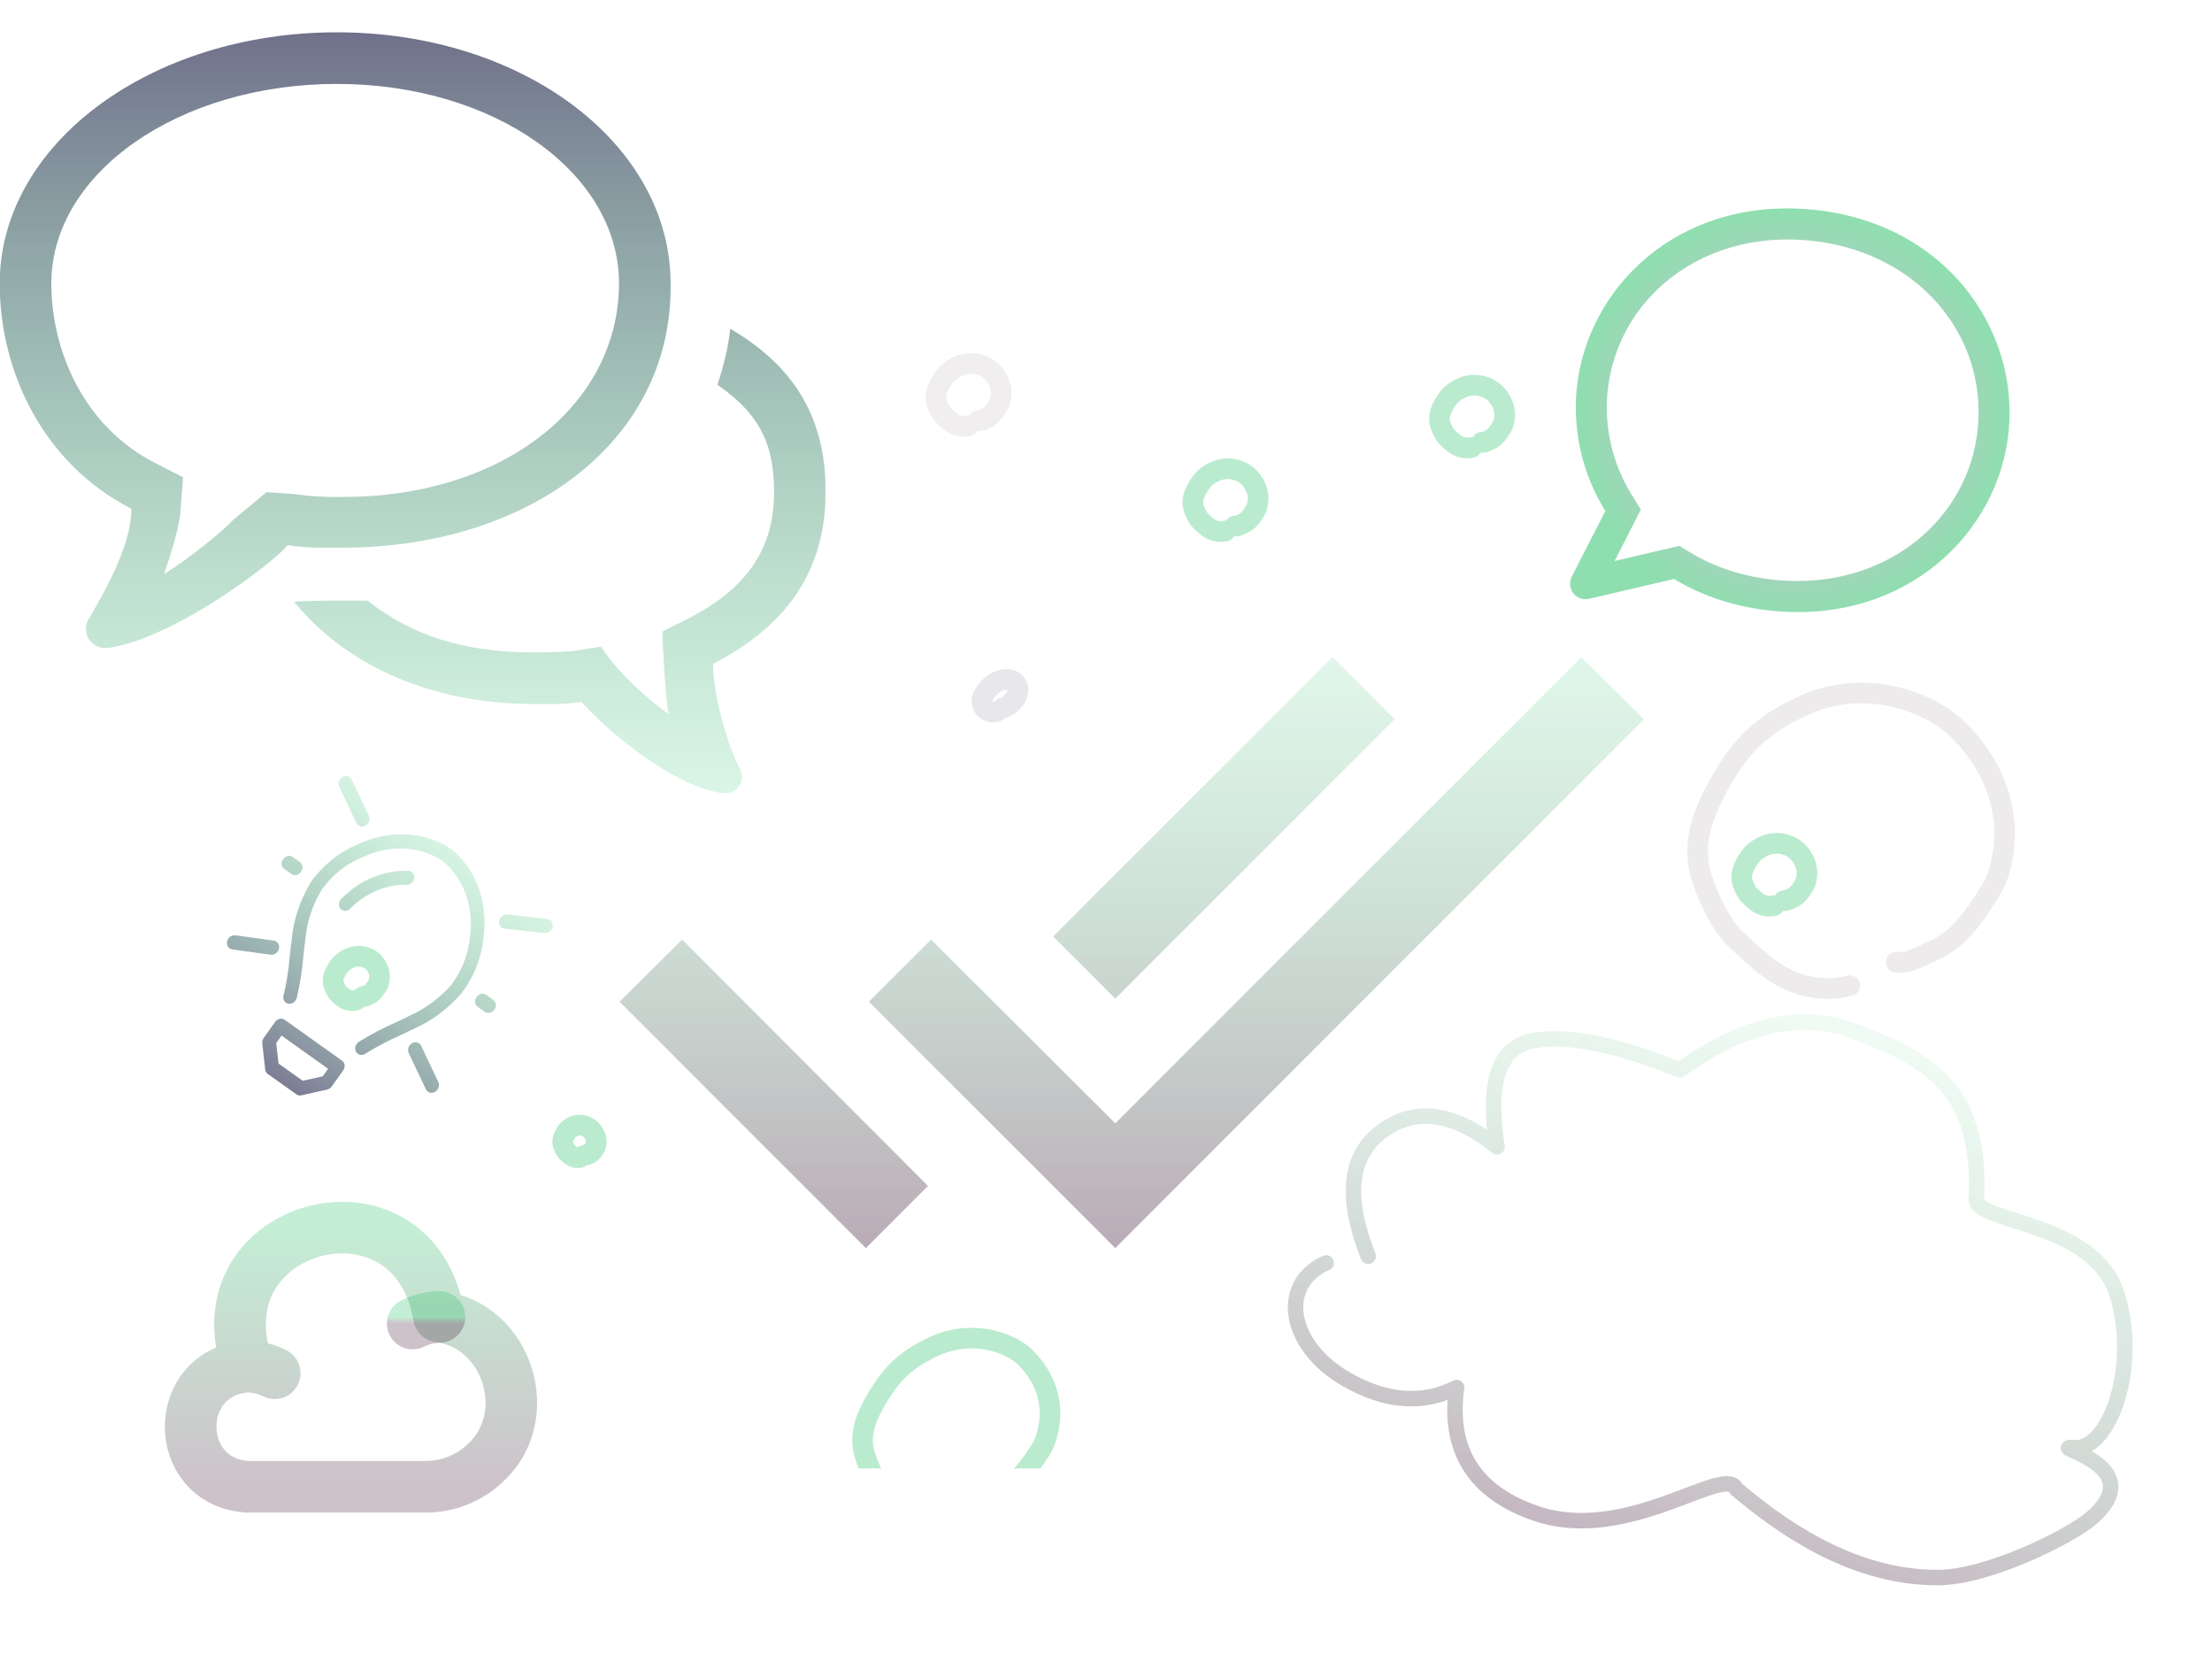 <svg width="2144" height="1611" viewBox="0 0 2144 1611" fill="none" xmlns="http://www.w3.org/2000/svg">
<g clip-path="url(#clip0_5_57)">
<path d="M331.887 530.738C512.312 530.738 652.123 427.688 649.973 274.776C649.973 139.476 506.836 31.313 326.411 31.313C145.961 31.313 -0.276 139.476 -0.276 274.776C-0.276 359.051 41.062 448.901 127.387 493.038C127.387 493.551 127.237 493.938 127.237 494.501C127.237 531.126 96.748 581.338 84.737 602.051H84.787C83.837 604.301 83.262 606.738 83.262 609.351C83.262 619.601 91.524 627.838 101.774 627.838C103.286 627.838 105.749 627.526 106.636 627.526C106.886 627.526 106.974 627.526 106.948 627.6C170.749 617.175 264.962 545.375 278.924 528.363C293.249 530.488 302.924 530.825 314.924 530.825C320.024 530.813 325.45 530.738 331.887 530.738ZM258.349 476.926L226.336 503.513C218.911 512.088 186.648 539.013 158.874 556.488C175.787 508.301 175.049 493.038 175.049 493.038L177.399 462.451L150.149 448.538C80.874 413.113 49.737 339.363 49.737 274.788C49.737 167.238 173.849 81.326 326.424 81.326C478.987 81.326 599.987 167.238 599.987 274.788C599.511 394.013 486.024 481.526 333.462 481.526C333.462 481.526 310.174 482.426 286.274 478.888L258.349 476.926ZM800.258 476.713C800.258 408.951 773.783 357.275 707.722 318.5C706.109 336.525 700.972 355.863 695.384 372.85C738.084 402.363 750.271 432.663 750.271 476.713C750.271 530.638 725.146 569.752 666.746 599.638L641.871 611.988C641.871 611.988 644.458 676.051 648.296 692.263C599.508 656.501 582.745 626.638 582.745 626.638L556.445 630.688C546.046 632.2 517.921 632.225 517.921 632.225C449.996 632.225 399.658 616.038 356.721 582.425C368.383 581.713 287.045 581.738 285.233 583.326C334.895 643.975 416.071 682.226 517.92 682.226C523.459 682.226 528.146 682.276 532.545 682.276C542.92 682.276 551.295 681.988 563.67 680.176C575.771 694.851 643.534 759.476 698.683 768.463C698.658 768.413 698.733 768.413 698.97 768.413C699.708 768.413 701.845 768.675 703.145 768.675C712.008 768.675 719.158 761.55 719.158 752.688C719.158 750.438 718.645 748.313 717.845 746.388H717.895C707.52 728.513 691.233 676.276 691.233 644.626C691.233 644.138 691.083 643.801 691.083 643.351C765.695 605.201 800.258 549.538 800.258 476.713Z" fill="url(#paint0_linear_5_57)" fill-opacity="0.56"/>
</g>
<path d="M331.517 1027.82L275.973 988.236C273.098 986.187 268.912 987.126 266.629 990.33L255.598 1005.81C254.456 1007.41 254.002 1009.28 254.197 1011.01L257.052 1036.38C257.244 1038.1 258.079 1039.67 259.517 1040.7C259.524 1040.7 259.524 1040.7 259.531 1040.71L287.303 1060.5C287.303 1060.5 287.31 1060.5 287.317 1060.51C288.754 1061.53 290.515 1061.81 292.204 1061.43L317.121 1055.85C318.809 1055.46 320.423 1054.43 321.565 1052.83C321.571 1052.82 321.571 1052.82 321.576 1052.81L332.607 1037.33C334.89 1034.13 334.411 1029.87 331.536 1027.82L331.517 1027.82ZM312.857 1042.98L293.41 1047.34L269.949 1030.62L267.721 1010.82L272.9 1003.55L318.029 1035.71L312.857 1042.98ZM468.634 908.126C473.101 875.003 462.095 842.629 437.072 822.522L436.89 822.381L436.425 822.049C409.416 804.729 375.616 804.416 346.266 818.455L345.82 818.685C329.158 825.614 313.493 837.769 301.613 854.441C301.58 854.487 301.552 854.526 301.519 854.573L301.524 854.565C290.567 872.513 284.445 891.608 282.748 910.473L282.81 909.945C281.997 915.772 281.36 921.632 280.73 927.497C279.911 938.724 278.044 950.966 275.213 963.152L274.807 964.647C274.113 967.339 274.923 970.111 277.069 971.639C277.076 971.644 277.089 971.654 277.096 971.659C277.812 972.169 278.613 972.483 279.441 972.629L279.395 972.62C281.93 973.073 284.703 971.944 286.413 969.545C286.986 968.74 287.386 967.87 287.618 966.972L287.604 967.021C291.055 952.511 293.056 939.536 294.043 926.62L293.939 927.631C294.555 921.92 295.177 916.213 295.967 910.521C297.224 894.331 302.518 877.47 311.968 861.96L312.164 861.656C322.422 847.481 335.814 837.149 350.338 831.09L350.046 831.22C375.676 818.802 404.785 818.911 427.985 833.541L428.15 833.647L428.539 833.924C450.085 851.506 459.407 879.412 455.506 907.466L455.425 907.933C454.188 923.052 448.663 938.768 438.68 952.777C438.349 953.242 438.011 953.701 437.673 954.161L437.723 954.091C425.563 967.88 411.411 978.044 396.268 984.677L396.693 984.478C391.984 986.841 387.205 989.096 382.443 991.327C371.775 995.956 360.337 1001.92 349.25 1008.73L347.801 1009.69C347.05 1010.17 346.329 1010.86 345.739 1011.69C343.455 1014.9 343.935 1019.16 346.81 1021.21C348.927 1022.72 351.757 1022.61 354.014 1021.16L354.056 1021.13C365.919 1013.78 376.755 1008.15 387.819 1003.35L386.878 1003.79C391.749 1001.49 396.637 999.189 401.467 996.773C418.097 989.449 434.06 977.845 447.321 962.541L447.67 962.124C448.187 961.443 448.786 960.632 449.376 959.804C460.887 943.65 467.233 925.532 468.683 907.706L468.638 908.106L468.634 908.126ZM401.371 851.688C401.969 849.057 401.139 846.388 399.042 844.893C398.271 844.344 397.403 844.006 396.506 843.868L396.552 843.878C373.07 842.807 349.079 852.308 331.055 870.8L330.702 871.178C330.456 871.435 330.197 871.74 329.959 872.073C327.913 874.944 328.088 878.652 330.197 880.878L330.219 880.905C330.443 881.135 330.712 881.374 331.018 881.591C331.025 881.596 331.032 881.601 331.032 881.601C333.601 883.432 337.21 882.876 339.581 880.446L339.61 880.42C354.677 865.108 374.107 857.188 392.951 857.51L393.285 857.526C395.766 857.894 398.455 856.764 400.121 854.427C400.739 853.56 401.15 852.616 401.375 851.668L401.361 851.716L401.371 851.688ZM328.751 762.338L345.492 797.609C345.896 798.48 346.535 799.274 347.382 799.877C350.256 801.926 354.442 800.987 356.726 797.783C358.336 795.523 358.572 792.738 357.562 790.571L357.545 790.536L340.804 755.266C340.4 754.394 339.761 753.601 338.914 752.997C336.04 750.949 331.853 751.887 329.57 755.092C327.96 757.352 327.724 760.136 328.734 762.303L328.751 762.338ZM486.242 898.826C487.089 899.43 488.062 899.784 489.057 899.887L489.018 899.882L527.821 904.192C530.238 904.443 532.786 903.306 534.396 901.046C536.68 897.842 536.2 893.579 533.326 891.531C532.479 890.927 531.513 890.578 530.518 890.475L530.557 890.48L491.754 886.17C489.344 885.923 486.796 887.06 485.191 889.313C482.908 892.517 483.38 896.775 486.255 898.824L486.242 898.826ZM424.901 1048.61L408.16 1013.34C407.756 1012.48 407.118 1011.69 406.278 1011.09C403.403 1009.04 399.224 1009.98 396.946 1013.18C395.347 1015.43 395.103 1018.19 396.092 1020.34L396.109 1020.38L412.85 1055.65C413.247 1056.52 413.88 1057.32 414.727 1057.92C414.734 1057.93 414.734 1057.93 414.741 1057.93C417.616 1059.98 421.802 1059.04 424.085 1055.84C425.69 1053.58 425.933 1050.81 424.93 1048.64L424.913 1048.61L424.901 1048.61ZM265.438 911.524L228.177 906.329C225.713 905.997 223.069 907.136 221.42 909.45C219.137 912.654 219.616 916.917 222.491 918.966C223.289 919.534 224.189 919.873 225.124 920.001L225.078 919.992L262.339 925.187C264.817 925.529 267.468 924.395 269.122 922.073C271.406 918.869 270.926 914.606 268.052 912.557C267.239 911.978 266.327 911.643 265.387 911.522L265.438 911.524ZM275.486 842.009L282.429 846.956C285.303 849.005 289.489 848.066 291.773 844.862C294.056 841.657 293.577 837.394 290.702 835.346L283.759 830.399C280.885 828.35 276.699 829.289 274.415 832.493C272.132 835.698 272.612 839.961 275.486 842.009ZM478.164 968.927L471.221 963.98C468.346 961.932 464.16 962.87 461.877 966.074C459.594 969.279 460.073 973.542 462.948 975.59L469.891 980.538C472.765 982.586 476.951 981.647 479.235 978.443C481.518 975.239 481.038 970.976 478.164 968.927Z" fill="url(#paint1_linear_5_57)"/>
<path d="M1326.1 1217.3C1303.25 1159.57 1307.9 1119.09 1340.06 1095.84C1372.22 1072.6 1409.21 1077.79 1451.02 1111.41C1441.14 1048.34 1453.03 1013.98 1486.7 1008.31C1520.37 1002.65 1567.55 1012.16 1628.26 1036.83C1689.08 992.921 1744.69 980.195 1795.1 998.653C1870.7 1026.34 1920.96 1055.78 1915.65 1163.17C1918.33 1185.42 2031.26 1183.89 2052.42 1255.6C2073.57 1327.32 2043.48 1405.25 2011.07 1402.88C1978.65 1400.52 2086.9 1418.47 2027.81 1470.61C2007.12 1488.87 1927.14 1528.33 1879.35 1528.73C1790.63 1529.46 1719.08 1473.07 1682.9 1442.92C1672.42 1417.82 1577.07 1497.26 1488.17 1466.4C1428.89 1445.83 1403.44 1405.24 1411.81 1344.64C1379.16 1361.2 1343.74 1358.64 1305.54 1336.96C1248.23 1304.45 1238.83 1244.45 1285.4 1223.79" stroke="url(#paint2_linear_5_57)" stroke-opacity="0.28" stroke-width="15" stroke-linecap="round" stroke-linejoin="round"/>
<path d="M1564.98 543.631L1627.66 528.977L1638.12 535.318C1662.32 549.964 1690.68 559.2 1722.31 562.13C1826.92 571.821 1908.77 504.016 1917.09 414.189C1925.44 324.033 1857.95 242.724 1752.8 232.983C1647.66 223.242 1566.37 290.768 1558.02 380.924C1555 415.442 1563.26 450.008 1581.55 479.436L1590.42 493.838L1564.98 543.601L1564.98 543.631ZM1540.25 580.271C1537.46 580.928 1534.53 580.772 1531.83 579.821C1529.12 578.87 1526.75 577.165 1524.98 574.907C1523.21 572.649 1522.13 569.932 1521.85 567.077C1521.58 564.222 1522.13 561.348 1523.44 558.796L1555.98 495.204C1534.26 460.231 1524.48 419.158 1528.1 378.152C1537.29 278.989 1626.37 191.091 1755.57 203.06C1884.78 215.03 1956.2 317.798 1947.01 416.961C1937.83 516.124 1847.91 603.945 1719.54 592.053C1682.28 588.601 1649.75 577.5 1622.58 561.039L1540.22 580.269L1540.25 580.271Z" fill="url(#paint3_angular_5_57)" fill-opacity="0.72"/>
<path d="M344.815 969.256C340.479 970.467 336.167 969.249 332.938 966.862C331.092 965.496 330.121 964.447 328.387 962.95C325.915 960.816 323.642 955.309 323.145 953.017C322.171 948.495 323.806 944.555 325.971 940.668C327.846 937.301 330.196 933.97 333.45 931.715C334.792 930.637 336.264 929.905 337.797 929.106C347.819 923.883 357.745 928.173 361.37 931.828C365.131 935.624 367.554 940.102 367.869 945.664C367.954 947.17 367.721 951.868 365.763 954.925C363.541 958.396 361.19 962.18 357.069 963.981C355.383 964.717 353.748 965.894 351.691 965.726" stroke="#08B74F" stroke-opacity="0.28" stroke-width="20" stroke-linecap="round" stroke-linejoin="round"/>
<path d="M266.291 1330.74C258.032 1326.53 248.838 1324.35 239.488 1324.35C166.558 1329.49 166.558 1435.61 239.488 1440.76H412.307C433.344 1440.91 453.603 1433.12 469.03 1418.94C520.299 1374.22 492.873 1284.3 425.397 1275.73C401.087 1129.71 190.245 1185.19 240.267 1324.35" stroke="url(#paint4_linear_5_57)" stroke-opacity="0.24" stroke-width="50" stroke-miterlimit="10" stroke-linecap="round" stroke-linejoin="round"/>
<path d="M399.997 1282.59C408.101 1278.54 416.983 1276.35 426.022 1276.2" stroke="url(#paint5_linear_5_57)" stroke-opacity="0.24" stroke-width="50" stroke-miterlimit="10" stroke-linecap="round" stroke-linejoin="round"/>
<g clip-path="url(#clip1_5_57)">
<path fill-rule="evenodd" clip-rule="evenodd" d="M1351.75 696.958L1291.53 636.74L1020.76 907.51L1080.98 967.729L1351.75 696.958ZM1532.83 636.74L1080.98 1088.59L902.458 910.5L842.24 970.719L1080.98 1209.46L1593.48 696.958L1532.83 636.74ZM600.51 970.719L839.25 1209.46L899.469 1149.24L661.156 910.5L600.51 970.719Z" fill="url(#paint6_linear_5_57)"/>
<path d="M1187.52 514.569C1181.44 516.185 1175.34 514.355 1170.74 510.892C1168.11 508.91 1166.72 507.401 1164.24 505.236C1160.71 502.148 1157.38 494.285 1156.62 491.021C1155.15 484.583 1157.35 479.033 1160.31 473.572C1162.87 468.842 1166.1 464.17 1170.63 461.049C1172.49 459.552 1174.55 458.549 1176.69 457.451C1190.67 450.281 1204.75 456.603 1209.94 461.874C1215.33 467.347 1218.84 473.757 1219.42 481.653C1219.57 483.79 1219.36 490.449 1216.67 494.741C1213.63 499.61 1210.41 504.922 1204.65 507.378C1202.29 508.383 1200.01 510.013 1197.11 509.727" stroke="#08B74F" stroke-opacity="0.28" stroke-width="20" stroke-linecap="round" stroke-linejoin="round"/>
<path d="M966.388 689.264C962.947 690.601 959.789 690.198 957.584 688.84C956.324 688.064 955.696 687.42 954.535 686.537C952.881 685.278 951.742 681.588 951.613 680.001C951.36 676.873 953.035 673.878 955.107 670.865C956.903 668.254 959.058 665.616 961.786 663.651C962.927 662.735 964.129 662.052 965.386 661.314C973.599 656.493 980.706 658.485 983.077 660.706C985.536 663.012 986.899 665.952 986.537 669.895C986.438 670.962 985.75 674.347 983.925 676.747C981.852 679.469 979.649 682.43 976.309 684.165C974.943 684.874 973.567 685.892 972.016 685.996" stroke="#00002F" stroke-opacity="0.09" stroke-width="20" stroke-linecap="round" stroke-linejoin="round"/>
<path d="M921.733 1465.77C904.12 1471.18 886.946 1466.96 874.296 1457.96C867.063 1452.81 863.299 1448.79 856.533 1443.11C846.895 1435 838.519 1413.51 836.848 1404.5C833.564 1386.73 840.694 1370.9 849.942 1355.2C857.953 1341.61 867.879 1328.08 881.285 1318.69C886.832 1314.24 892.856 1311.13 899.133 1307.75C940.174 1285.67 979.491 1301.27 993.563 1315.23C1008.16 1329.74 1017.28 1347.13 1017.77 1369.12C1017.9 1375.06 1016.3 1393.7 1007.99 1406.09C998.568 1420.15 988.583 1435.46 971.756 1443.17C964.871 1446.32 958.128 1451.21 949.878 1450.83" stroke="#08B74F" stroke-opacity="0.28" stroke-width="20" stroke-linecap="round" stroke-linejoin="round"/>
</g>
<path d="M1719.52 877.569C1713.44 879.185 1707.34 877.355 1702.74 873.892C1700.11 871.91 1698.72 870.401 1696.24 868.236C1692.71 865.148 1689.38 857.285 1688.62 854.021C1687.15 847.583 1689.35 842.033 1692.31 836.572C1694.87 831.842 1698.1 827.17 1702.63 824.049C1704.49 822.552 1706.55 821.549 1708.69 820.452C1722.67 813.281 1736.75 819.603 1741.94 824.874C1747.33 830.347 1750.84 836.757 1751.42 844.653C1751.57 846.79 1751.36 853.449 1748.67 857.741C1745.63 862.61 1742.41 867.922 1736.65 870.378C1734.29 871.383 1732.01 873.013 1729.11 872.727" stroke="#08B74F" stroke-opacity="0.28" stroke-width="20" stroke-linecap="round" stroke-linejoin="round"/>
<path d="M1792.9 955.175C1764.33 962.775 1735.65 954.17 1714.02 937.889C1701.65 928.573 1695.09 921.475 1683.45 911.296C1666.85 896.781 1651.19 859.814 1647.65 844.466C1640.7 814.2 1651.08 788.107 1664.97 762.433C1677.01 740.194 1692.2 718.231 1713.49 703.557C1722.25 696.518 1731.91 691.801 1741.97 686.644C1807.72 652.932 1873.9 682.653 1898.31 707.435C1923.63 733.167 1940.16 763.301 1942.87 800.424C1943.6 810.472 1942.58 841.779 1929.96 861.955C1915.63 884.849 1900.5 909.823 1873.42 921.37C1862.34 926.091 1851.65 933.756 1838.01 932.41" stroke="#2F0022" stroke-opacity="0.08" stroke-width="20" stroke-linecap="round" stroke-linejoin="round"/>
<path d="M561.958 1121.7C558.862 1122.44 555.697 1121.39 553.277 1119.51C551.893 1118.44 551.152 1117.63 549.845 1116.46C547.981 1114.8 546.142 1110.65 545.704 1108.93C544.84 1105.56 545.886 1102.7 547.317 1099.9C548.556 1097.48 550.142 1095.1 552.419 1093.54C553.352 1092.79 554.392 1092.3 555.474 1091.77C562.546 1088.26 569.88 1091.78 572.633 1094.61C575.489 1097.54 577.399 1100.94 577.822 1105.06C577.935 1106.18 577.931 1109.64 576.621 1111.84C575.133 1114.33 573.564 1117.04 570.644 1118.23C569.449 1118.71 568.306 1119.53 566.811 1119.33" stroke="#08B74F" stroke-opacity="0.28" stroke-width="20" stroke-linecap="round" stroke-linejoin="round"/>
<path d="M1426.52 433.569C1420.44 435.185 1414.34 433.355 1409.74 429.892C1407.11 427.91 1405.72 426.401 1403.24 424.236C1399.71 421.148 1396.38 413.285 1395.62 410.021C1394.15 403.583 1396.35 398.033 1399.31 392.572C1401.87 387.842 1405.1 383.17 1409.63 380.049C1411.49 378.552 1413.55 377.549 1415.69 376.452C1429.67 369.281 1443.75 375.603 1448.94 380.874C1454.33 386.347 1457.84 392.757 1458.42 400.653C1458.57 402.79 1458.36 409.449 1455.67 413.741C1452.63 418.61 1449.41 423.922 1443.65 426.378C1441.29 427.383 1439.01 429.013 1436.11 428.727" stroke="#08B74F" stroke-opacity="0.28" stroke-width="20" stroke-linecap="round" stroke-linejoin="round"/>
<path d="M938.52 412.569C932.443 414.185 926.342 412.355 921.74 408.892C919.109 406.91 917.715 405.401 915.238 403.236C911.709 400.148 908.376 392.285 907.624 389.021C906.146 382.583 908.354 377.033 911.309 371.572C913.868 366.842 917.1 362.17 921.628 359.049C923.492 357.552 925.547 356.549 927.686 355.452C941.672 348.281 955.747 354.603 960.939 359.874C966.326 365.347 969.843 371.757 970.419 379.653C970.573 381.79 970.357 388.449 967.672 392.741C964.625 397.61 961.405 402.922 955.646 405.378C953.29 406.383 951.015 408.013 948.115 407.727" stroke="#2F0022" stroke-opacity="0.07" stroke-width="20" stroke-linecap="round" stroke-linejoin="round"/>
<defs>
<linearGradient id="paint0_linear_5_57" x1="399.991" y1="31.313" x2="399.991" y2="768.675" gradientUnits="userSpaceOnUse">
<stop stop-color="#00002F"/>
<stop offset="1" stop-color="#08B74F" stop-opacity="0.26"/>
</linearGradient>
<linearGradient id="paint1_linear_5_57" x1="436.324" y1="821.977" x2="273.413" y2="1050.6" gradientUnits="userSpaceOnUse">
<stop stop-color="#08B74F" stop-opacity="0.16"/>
<stop offset="1" stop-color="#00002F" stop-opacity="0.51"/>
</linearGradient>
<linearGradient id="paint2_linear_5_57" x1="1753.4" y1="986.519" x2="1609.07" y2="1500.58" gradientUnits="userSpaceOnUse">
<stop stop-color="#08B74F" stop-opacity="0.22"/>
<stop offset="1" stop-color="#2F0022"/>
</linearGradient>
<radialGradient id="paint3_angular_5_57" cx="0" cy="0" r="1" gradientUnits="userSpaceOnUse" gradientTransform="translate(1737.3 400.338) rotate(95.293) scale(198.122 210.354)">
<stop stop-color="#00002F" stop-opacity="0.12"/>
<stop offset="1" stop-color="#08B74F" stop-opacity="0.63"/>
</radialGradient>
<linearGradient id="paint4_linear_5_57" x1="340.2" y1="1189.62" x2="340.2" y2="1440.76" gradientUnits="userSpaceOnUse">
<stop stop-color="#08B74F"/>
<stop offset="1" stop-color="#2F0022"/>
</linearGradient>
<linearGradient id="paint5_linear_5_57" x1="413.01" y1="1276.2" x2="413.01" y2="1282.59" gradientUnits="userSpaceOnUse">
<stop stop-color="#08B74F"/>
<stop offset="1" stop-color="#2F0022"/>
</linearGradient>
<linearGradient id="paint6_linear_5_57" x1="1096.99" y1="636.74" x2="1096.99" y2="1209.46" gradientUnits="userSpaceOnUse">
<stop stop-color="#08B74F" stop-opacity="0.12"/>
<stop offset="1" stop-color="#2F0022" stop-opacity="0.33"/>
</linearGradient>
<clipPath id="clip0_5_57">
<rect width="800" height="800" fill="white"/>
</clipPath>
<clipPath id="clip1_5_57">
<rect width="1025" height="1025" fill="white" transform="translate(583 398)"/>
</clipPath>
</defs>
</svg>
